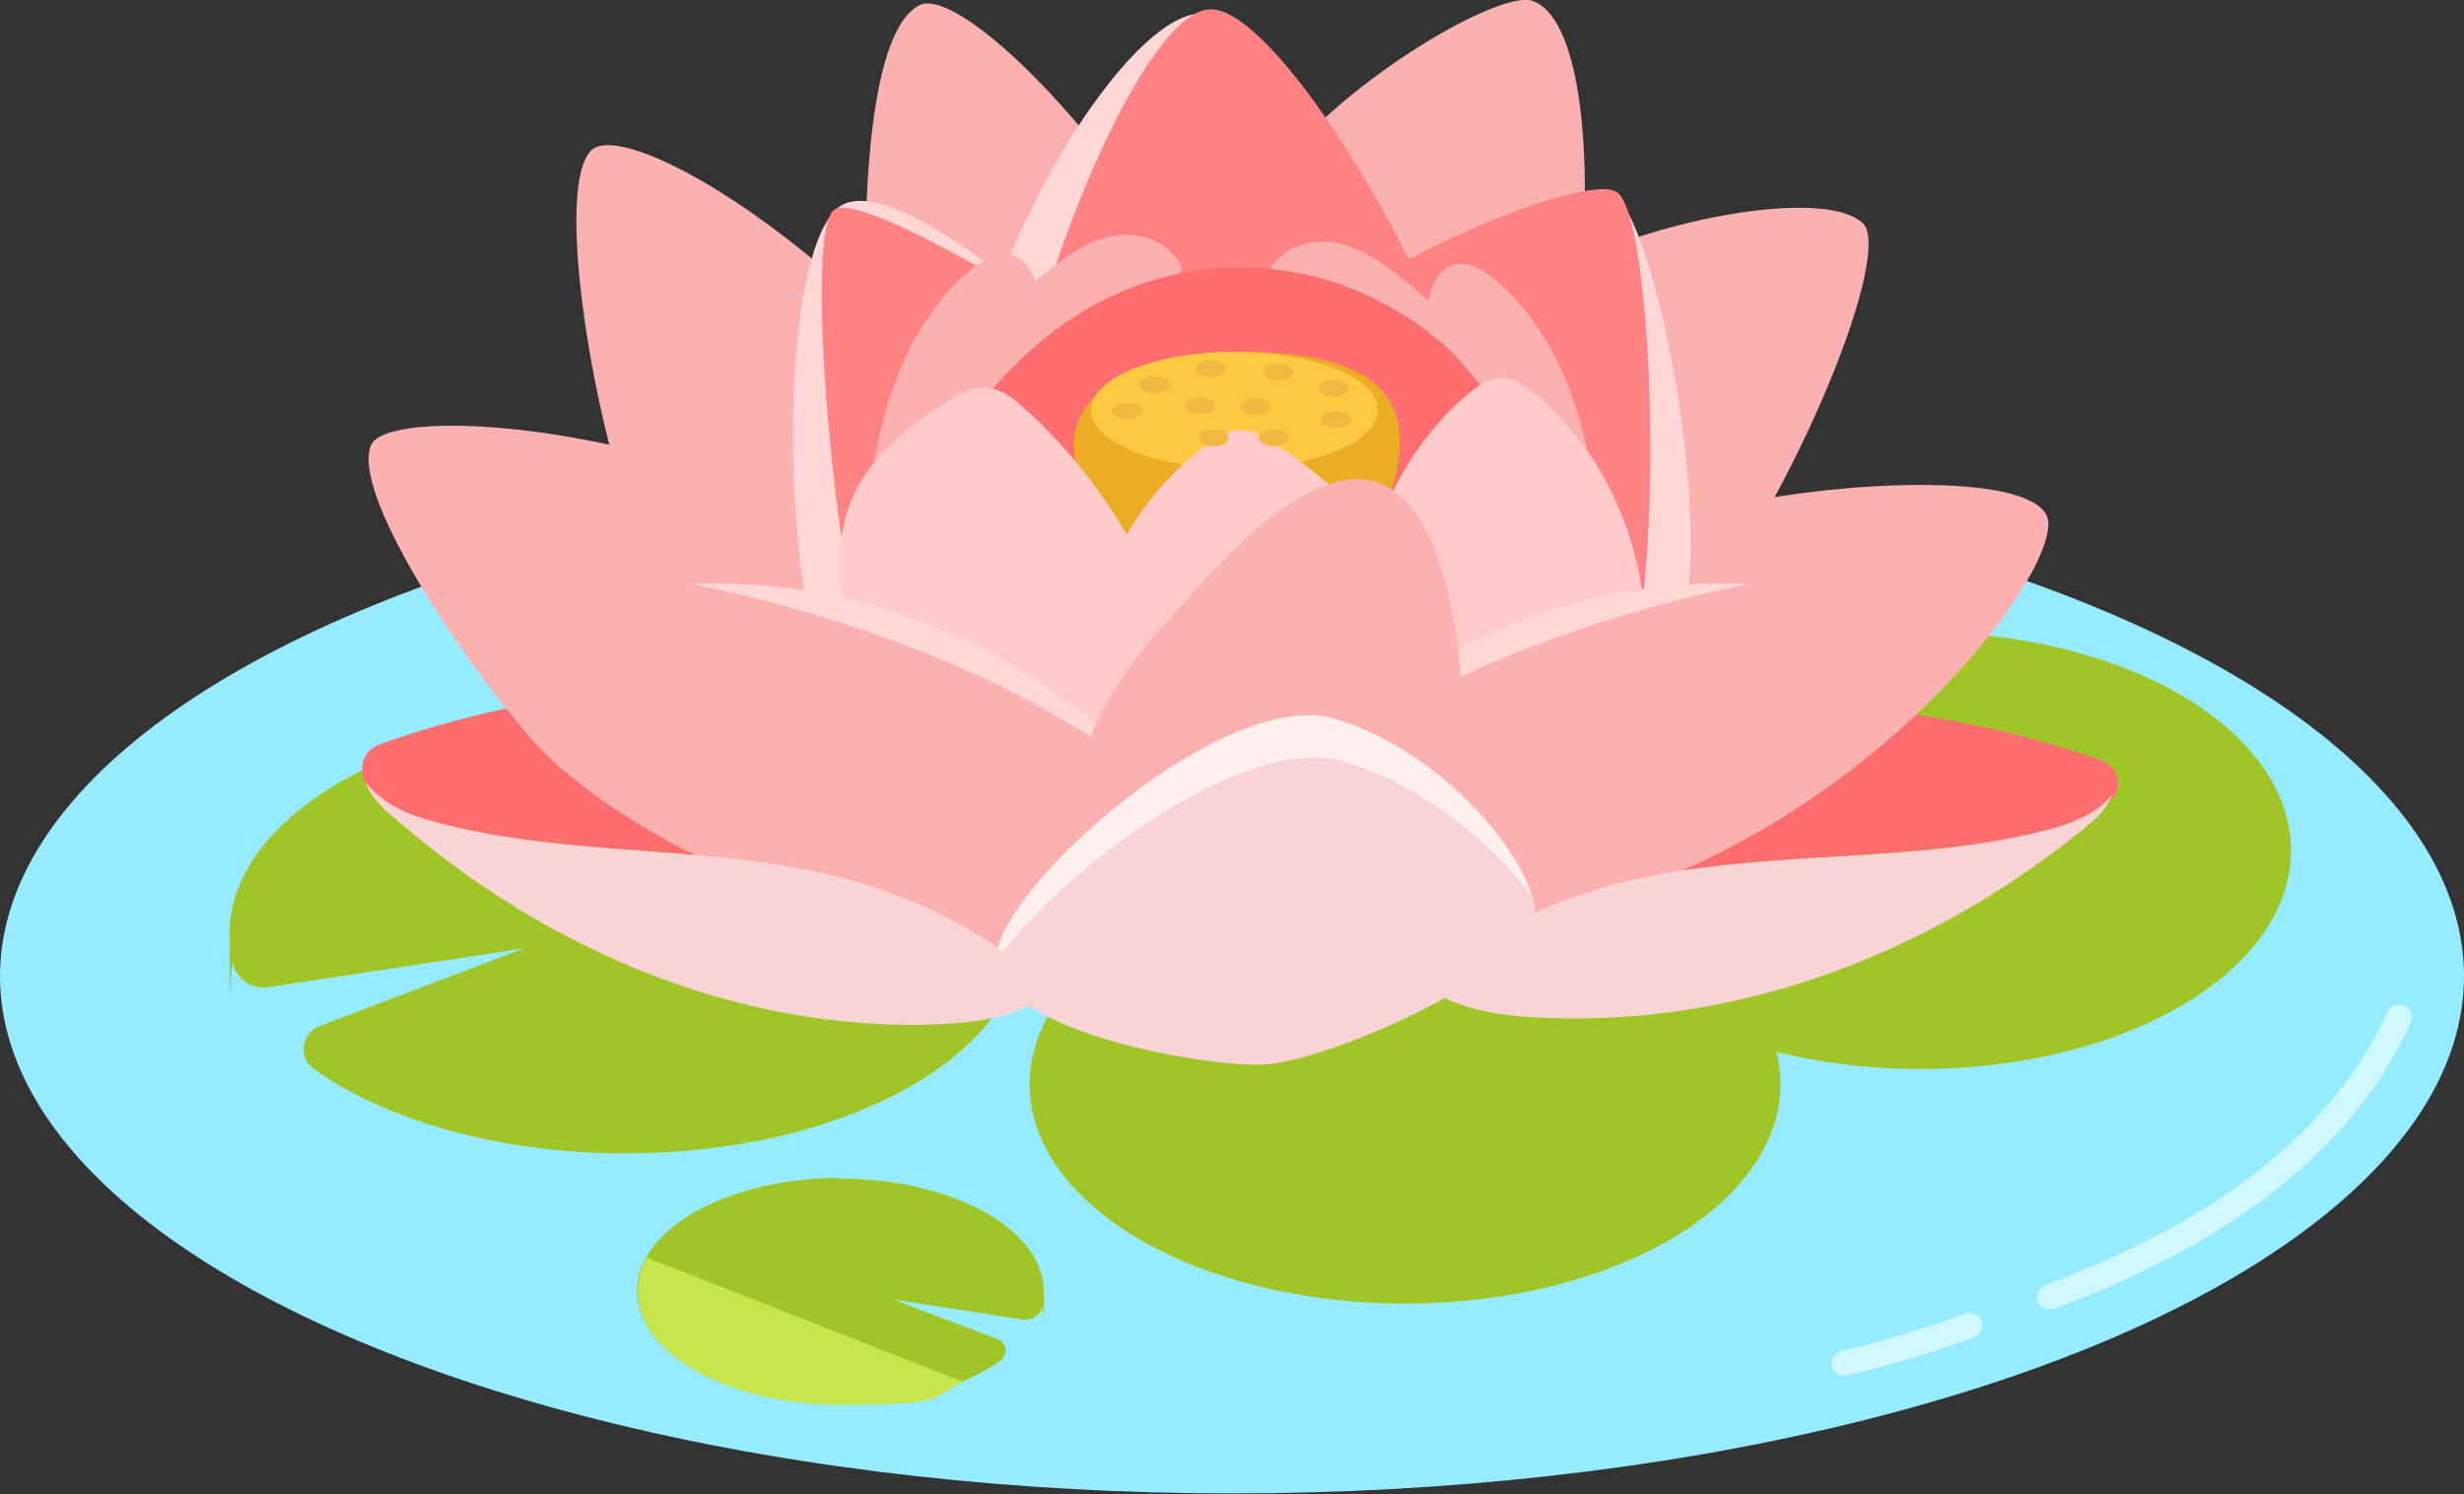 <?xml version="1.0" encoding="UTF-8"?>
<svg id="_레이어_2" data-name="레이어 2" xmlns="http://www.w3.org/2000/svg" width="876" height="531.3" viewBox="0 0 292 177.1">
  <rect x="0" y="0" width="292" height="177.1" fill="#333333" stroke="none"/>
  <g id="Layer_3" data-name="Layer 3">
    <g>
      <ellipse cx="146" cy="115.7" rx="146" ry="61.3" fill="#97ebff" stroke-width="0"/>
      <ellipse cx="166.5" cy="128.5" rx="44.5" ry="26" fill="#9fc626" stroke-width="0"/>
      <ellipse cx="227.6" cy="100.8" rx="43.9" ry="25.9" fill="#9fc626" stroke-width="0"/>
      <path d="m74.2,84.7c-26,0-47,11.7-47,26s.1,2.3.4,3.5c.5,1.9,2.3,3.1,4.2,2.8l30.3-4.6-24.2,9.2c-2.2.8-2.6,3.8-.7,5.1,8.6,6.1,22,10,36.9,10,26,0,47-11.7,47-26s-21-26-47-26Z" fill="#9fc626" stroke-width="0"/>
      <g>
        <path d="m99.6,139.7c13.3,0,24.1,6,24.1,13.4s0,1.2-.2,1.8c-.2,1-1.2,1.6-2.2,1.5l-15.5-2.4,12.4,4.7c1.1.4,1.3,1.9.3,2.6-4.4,3.1-11.3,5.1-18.9,5.1-13.3,0-24.1-6-24.1-13.4,0-7.4,10.8-13.4,24.1-13.4Z" fill="#9fc626" stroke-width="0"/>
        <path d="m76.7,149c-.7,1.3-1.1,2.6-1.1,4.1,0,7.4,10.8,13.4,24.1,13.4s10.4-1,14.5-2.7l-37.4-14.7Z" fill="#c7e54c" stroke-width="0"/>
      </g>
      <g>
        <path d="m172.8,88.8c15.2-5.7,32.3-6.4,47.8-4.9,9.4.9,18.7,2.9,27.6,5.9.9.3,1.9.7,2.5,1.7.4.9.4,1.8,0,2.7-.5.6-1.1,1.1-1.7,1.6-2.1,1.6-4.5,2.3-6.9,2.8-14,3.3-28.3,2.4-42.5,4.6-10.8,1.7-22,5.7-30.5,13.6-9.9-7.1-7.6-23.8,3.7-28Z" fill="#ff6e6e" stroke-width="0"/>
        <path d="m120.3,87.9c-15.1-6.1-32.2-7.1-47.5-5.8-9.3.8-18.4,2.8-27.2,5.9-.9.3-1.9.7-2.4,1.8-.4.9-.3,1.9,0,2.9.5.6,1.1,1.2,1.7,1.7,2.1,1.7,4.5,2.5,6.9,3.1,13.9,3.7,28.1,2.8,42.1,5.3,10.7,1.9,21.9,6.3,30.5,14.8,9.6-7.4,7-25.1-4.3-29.7Z" fill="#ff6e6e" stroke-width="0"/>
        <path d="m101.3,87.9c-12.5-2.8-21.9-14.1-26.5-26.6s-9.1-39.3-4.7-43.5,36.5,13.9,62.7,54.9l-31.5,15.2Z" fill="#fcb1b1" stroke-width="0"/>
        <path d="m120.3,74c-11.1-6.6-16.8-20.5-17.5-33.9-.7-13.4-.2-36.4,6.2-39.5,6.4-3.1,39.9,32.2,45.7,69.1l-34.4,4.3Z" fill="#fcb1b1" stroke-width="0"/>
        <path d="m144.5,59.7c-4.9-12.4-1.4-27,5.8-38.1C157.5,10.6,177.5-1.3,181.6.1c10.2,3.4,7.9,54-7.3,78.5l-29.8-19Z" fill="#fcb1b1" stroke-width="0"/>
        <path d="m161.9,64c.9-13.4,10.3-24.8,21.5-31.3,11.2-6.5,32.8-10.7,37.4-6.2s-16.2,53.6-40.3,68.4l-18.5-30.9Z" fill="#fcb1b1" stroke-width="0"/>
        <path d="m177.8,79.5c3.8-10.1,15.5-17,27.8-19.7,12.3-2.7,34.1-3.9,36.9,1.2s-18.8,35.6-53.5,46l-11.2-27.5Z" fill="#fcb1b1" stroke-width="0"/>
        <path d="m102.5,107.5c-9.6.3-31-10.1-39.6-20-8.6-9.9-21.4-29.3-18.9-34.8,2.5-5.4,47-2.3,76.8,23.1l-18.4,31.7Z" fill="#fcb1b1" stroke-width="0"/>
        <path d="m153.3,41.7c13-13,34-20.4,38.1-18.4,4.1,2.1,11.6,35.5,8,51.2l-31.4,4-14.7-36.9Z" fill="#ffd7d7" stroke-width="0"/>
        <path d="m151.5,41.2c11-10.4,35.9-20.6,40-18.5s5.7,39.8,2,55.5l-32.9-1.1-9.1-35.9Z" fill="#ff8383" stroke-width="0"/>
        <path d="m113.9,50.4c3.5-23.1,19.9-48.5,28.3-48.8,4.7-.1,23,26.4,29,45.7l-57.3,3Z" fill="#ffd7d7" stroke-width="0"/>
        <path d="m120.4,49.3c3.3-19,15.6-48.2,23.1-48.2s24.9,28.1,30.8,47.4l-53.9.8Z" fill="#ff8383" stroke-width="0"/>
        <g>
          <path d="m97.3,79.4c-4.8-16.3-4.5-47.8,1.6-54.4s30,15.9,40.7,25.2l-42.3,29.1Z" fill="#ffd7d7" stroke-width="0"/>
          <path d="m102.1,76.3c-3.6-13.6-6.6-48.7-3.3-51.4,3.3-2.7,32.8,15.3,43.5,24.6l-40.2,26.8Z" fill="#ff8383" stroke-width="0"/>
        </g>
        <path d="m103.5,58c.6-2.9,2.2-5.4,3.8-7.8,4.8-6.9,10.5-13,16.9-18.1,2.4-1.9,5.1-3.8,8.2-4.2s6.5,1,7.7,4c-8.9,8.6-16.9,18.2-24,28.5-1.3,1.9-2.5,3.8-4.3,5.1-5.5,4.1-9.4-1.8-8.3-7.5Z" fill="#fcb1b1" stroke-width="0"/>
        <path d="m186.7,58.8c-.6-2.9-2.2-5.4-3.8-7.8-4.8-6.9-10.5-13-16.9-18.1-2.4-1.9-5.1-3.8-8.2-4.2-3-.4-6.5,1-7.7,4,8.9,8.6,16.9,18.2,24,28.5,1.3,1.9,2.5,3.8,4.3,5.1,5.5,4.1,9.4-1.8,8.3-7.5Z" fill="#fcb1b1" stroke-width="0"/>
        <path d="m109.7,58.4s11.2-26.7,37.3-26.7,38.3,27.3,38.3,27.3c0,0-31.8,15.4-39.3,15.9-7.5.5-36.4-16.5-36.4-16.5Z" fill="#ff6e6e" stroke-width="0"/>
        <path d="m102.2,65.7c.6-6.2,1.3-12.5,3.2-18.4,1.9-5.9,5-11.5,9.7-15.4,1.5-1.2,3.3-2.3,5.1-1.6,1.4.5,2.3,2.1,2.6,3.6s0,3.2-.3,4.8l-20.3,27Z" fill="#fcb1b1" stroke-width="0"/>
        <path d="m190,66.9c-.6-6.2-1.3-12.5-3.2-18.4s-5-11.5-9.7-15.4c-1.5-1.2-3.3-2.3-5.1-1.6-1.4.5-2.3,2.1-2.6,3.6s.2,4.6.2,4.6c5.4,3,20.4,27.1,20.4,27.1Z" fill="#fcb1b1" stroke-width="0"/>
        <g>
          <path d="m127.7,50.1c-2.7,7.3,7.5,18.3,7.5,18.3h23.9s7-8.2,6.8-16.4-8.8-10.3-19.1-10.3-17.1,3.2-19.1,8.5Z" fill="#eaad24" stroke-width="0"/>
          <ellipse cx="146.3" cy="48.6" rx="17" ry="6.9" fill="#ffc943" stroke-width="0"/>
        </g>
        <path d="m101.8,78.7c-6.3-18.5,1.5-25.3,10.4-31.1,1.5-1,3.2-1.9,5-1.6,1.6.2,3,1.3,4.2,2.4,11.5,10.3,19,25.3,20.7,41.1l-40.3-10.7Z" fill="#ffcaca" stroke-width="0"/>
        <path d="m128.6,83.4c-.6-12.1,5.2-24.2,14.8-30.9,1.2-.9,2.6-1.7,4.1-1.5.8,0,1.6.5,2.3.9,10.6,6,18.6,16.7,21.7,28.9l-43,2.6Z" fill="#ffcaca" stroke-width="0"/>
        <path d="m161.2,77.2c-.7-11.6,4.3-23.5,13-30.7,1-.8,2.1-1.6,3.3-1.7,1.6-.1,3.1.8,4.4,1.9,11.5,9.4,16.2,27,11.1,41.4l-31.8-10.9Z" fill="#ffcaca" stroke-width="0"/>
        <path d="m148.5,110c-5.6-13.9-17.5-24.2-30.5-30.5-13.1-6.3-27.3-9.1-41.5-11.8-1.4,8.1,1.1,16.5,5.6,23.2s10.3,12.5,17.2,16.4c24.4,13.7,49.3,2.7,49.3,2.7Z" fill="#fcb1b1" stroke-width="0"/>
        <path d="m81.8,69.2s35.5,6.1,57.2,25.5c0,0-20.7-26.9-57.2-25.5Z" fill="#ffd7d7" stroke-width="0"/>
        <path d="m140.6,110c5.6-13.9,17.5-24.2,30.5-30.5,13.1-6.3,27.3-9.1,41.5-11.8,1.4,8.1-1.1,16.5-5.6,23.2-4.4,6.7-10.3,12.5-17.2,16.4-24.4,13.7-49.3,2.7-49.3,2.7Z" fill="#fcb1b1" stroke-width="0"/>
        <path d="m207.4,69.2s-35.5,6.1-57.2,25.5c0,0,20.7-26.9,57.2-25.5Z" fill="#ffd7d7" stroke-width="0"/>
        <path d="m137.6,74.4c-4.3,4.9-8.1,10.4-9.6,16.8-1.5,6.4-.2,13.9,4.6,18.2,4.8,4.3,11.9,4.5,18.2,3.5,6.2-1,12.6-3.1,16.9-7.9,3.9-4.4,5.6-10.5,5.7-16.5.2-8-1.1-28.1-10.1-31.3-8.7-3-20.6,11.5-25.7,17.3Z" fill="#fcb1b1" stroke-width="0"/>
        <path d="m118.2,113.6c-.3,8.3,22.9,12.6,30.9,12.6,8,0,31.8-11.1,32.8-17s-10.3-20-23.6-23.9c-13.1-3.9-39.8,20-40.1,28.2Z" fill="#f9d4d4" stroke-width="0"/>
        <path d="m159.3,90.3c9.2,2.6,17.5,9.6,22.2,15.9-2-6.7-11.8-17.6-23.3-21-13.1-3.9-39.8,20-40.1,28.2,0,.1,0,.3,0,.4,8-11,29.5-26.9,41.1-23.6Z" fill="#fff0f0" stroke-width="0"/>
        <path d="m94,102.8c-14-2.5-28.2-1.6-42.1-5.3-2.4-.6-4.8-1.4-6.9-3.1-.6-.5-1.2-1-1.7-1.7.5,1.4,1.6,2.7,2.7,3.6,19.3,17.1,42.6,26,65.2,25.1,4.2-.2,8.4-.7,12-2.9.5-.3.9-.6,1.4-.9-8.7-8.5-19.8-12.9-30.5-14.8Z" fill="#f9d4d4" stroke-width="0"/>
        <path d="m199.2,103.2c14.1-2.2,28.5-1.2,42.5-4.6,2.4-.6,4.8-1.3,6.9-2.8.6-.4,1.2-1,1.7-1.6-.5,1.3-1.6,2.6-2.6,3.4-19.2,15.9-42.5,24.2-65.4,23-4.2-.2-8.5-.8-12.2-2.9-.5-.3-1-.6-1.4-.9,8.6-7.9,19.8-12,30.5-13.6Z" fill="#f9d4d4" stroke-width="0"/>
        <g>
          <ellipse cx="143.5" cy="43.7" rx="1.8" ry="1" fill="#efb941" stroke-width="0"/>
          <ellipse cx="143.8" cy="51.9" rx="1.8" ry="1" fill="#efb941" stroke-width="0"/>
          <ellipse cx="142.2" cy="48.1" rx="1.8" ry="1" fill="#efb941" stroke-width="0"/>
          <ellipse cx="148.8" cy="48.2" rx="1.8" ry="1" fill="#efb941" stroke-width="0"/>
          <ellipse cx="151" cy="51.9" rx="1.8" ry="1" fill="#efb941" stroke-width="0"/>
          <ellipse cx="158.3" cy="49.7" rx="1.8" ry="1" fill="#efb941" stroke-width="0"/>
          <ellipse cx="151.5" cy="44.1" rx="1.8" ry="1" fill="#efb941" stroke-width="0"/>
          <ellipse cx="158.1" cy="46" rx="1.8" ry="1" fill="#efb941" stroke-width="0"/>
          <ellipse cx="136.8" cy="45.6" rx="1.8" ry="1" fill="#efb941" stroke-width="0"/>
          <ellipse cx="133.6" cy="48.7" rx="1.8" ry="1" fill="#efb941" stroke-width="0"/>
        </g>
      </g>
      <path d="m242.9,155.2c-.6,0-1.2-.4-1.4-1-.3-.8.1-1.6.9-1.9,20.7-7.7,34.3-18.6,40.5-32.3.3-.8,1.2-1.1,2-.8.8.3,1.1,1.2.8,2-6.5,14.5-20.7,25.9-42.2,33.9-.2,0-.3,0-.5,0Z" fill="#cff8ff" stroke-width="0"/>
      <path d="m218.6,163.1c-.7,0-1.3-.5-1.5-1.2-.2-.8.4-1.6,1.2-1.8,0,0,6.2-1.3,14.6-4.4.8-.3,1.6.1,1.9.9s-.1,1.6-.9,1.9c-8.6,3.2-14.8,4.4-15,4.5,0,0-.2,0-.3,0Z" fill="#cff8ff" stroke-width="0"/>
    </g>
  </g>
</svg>